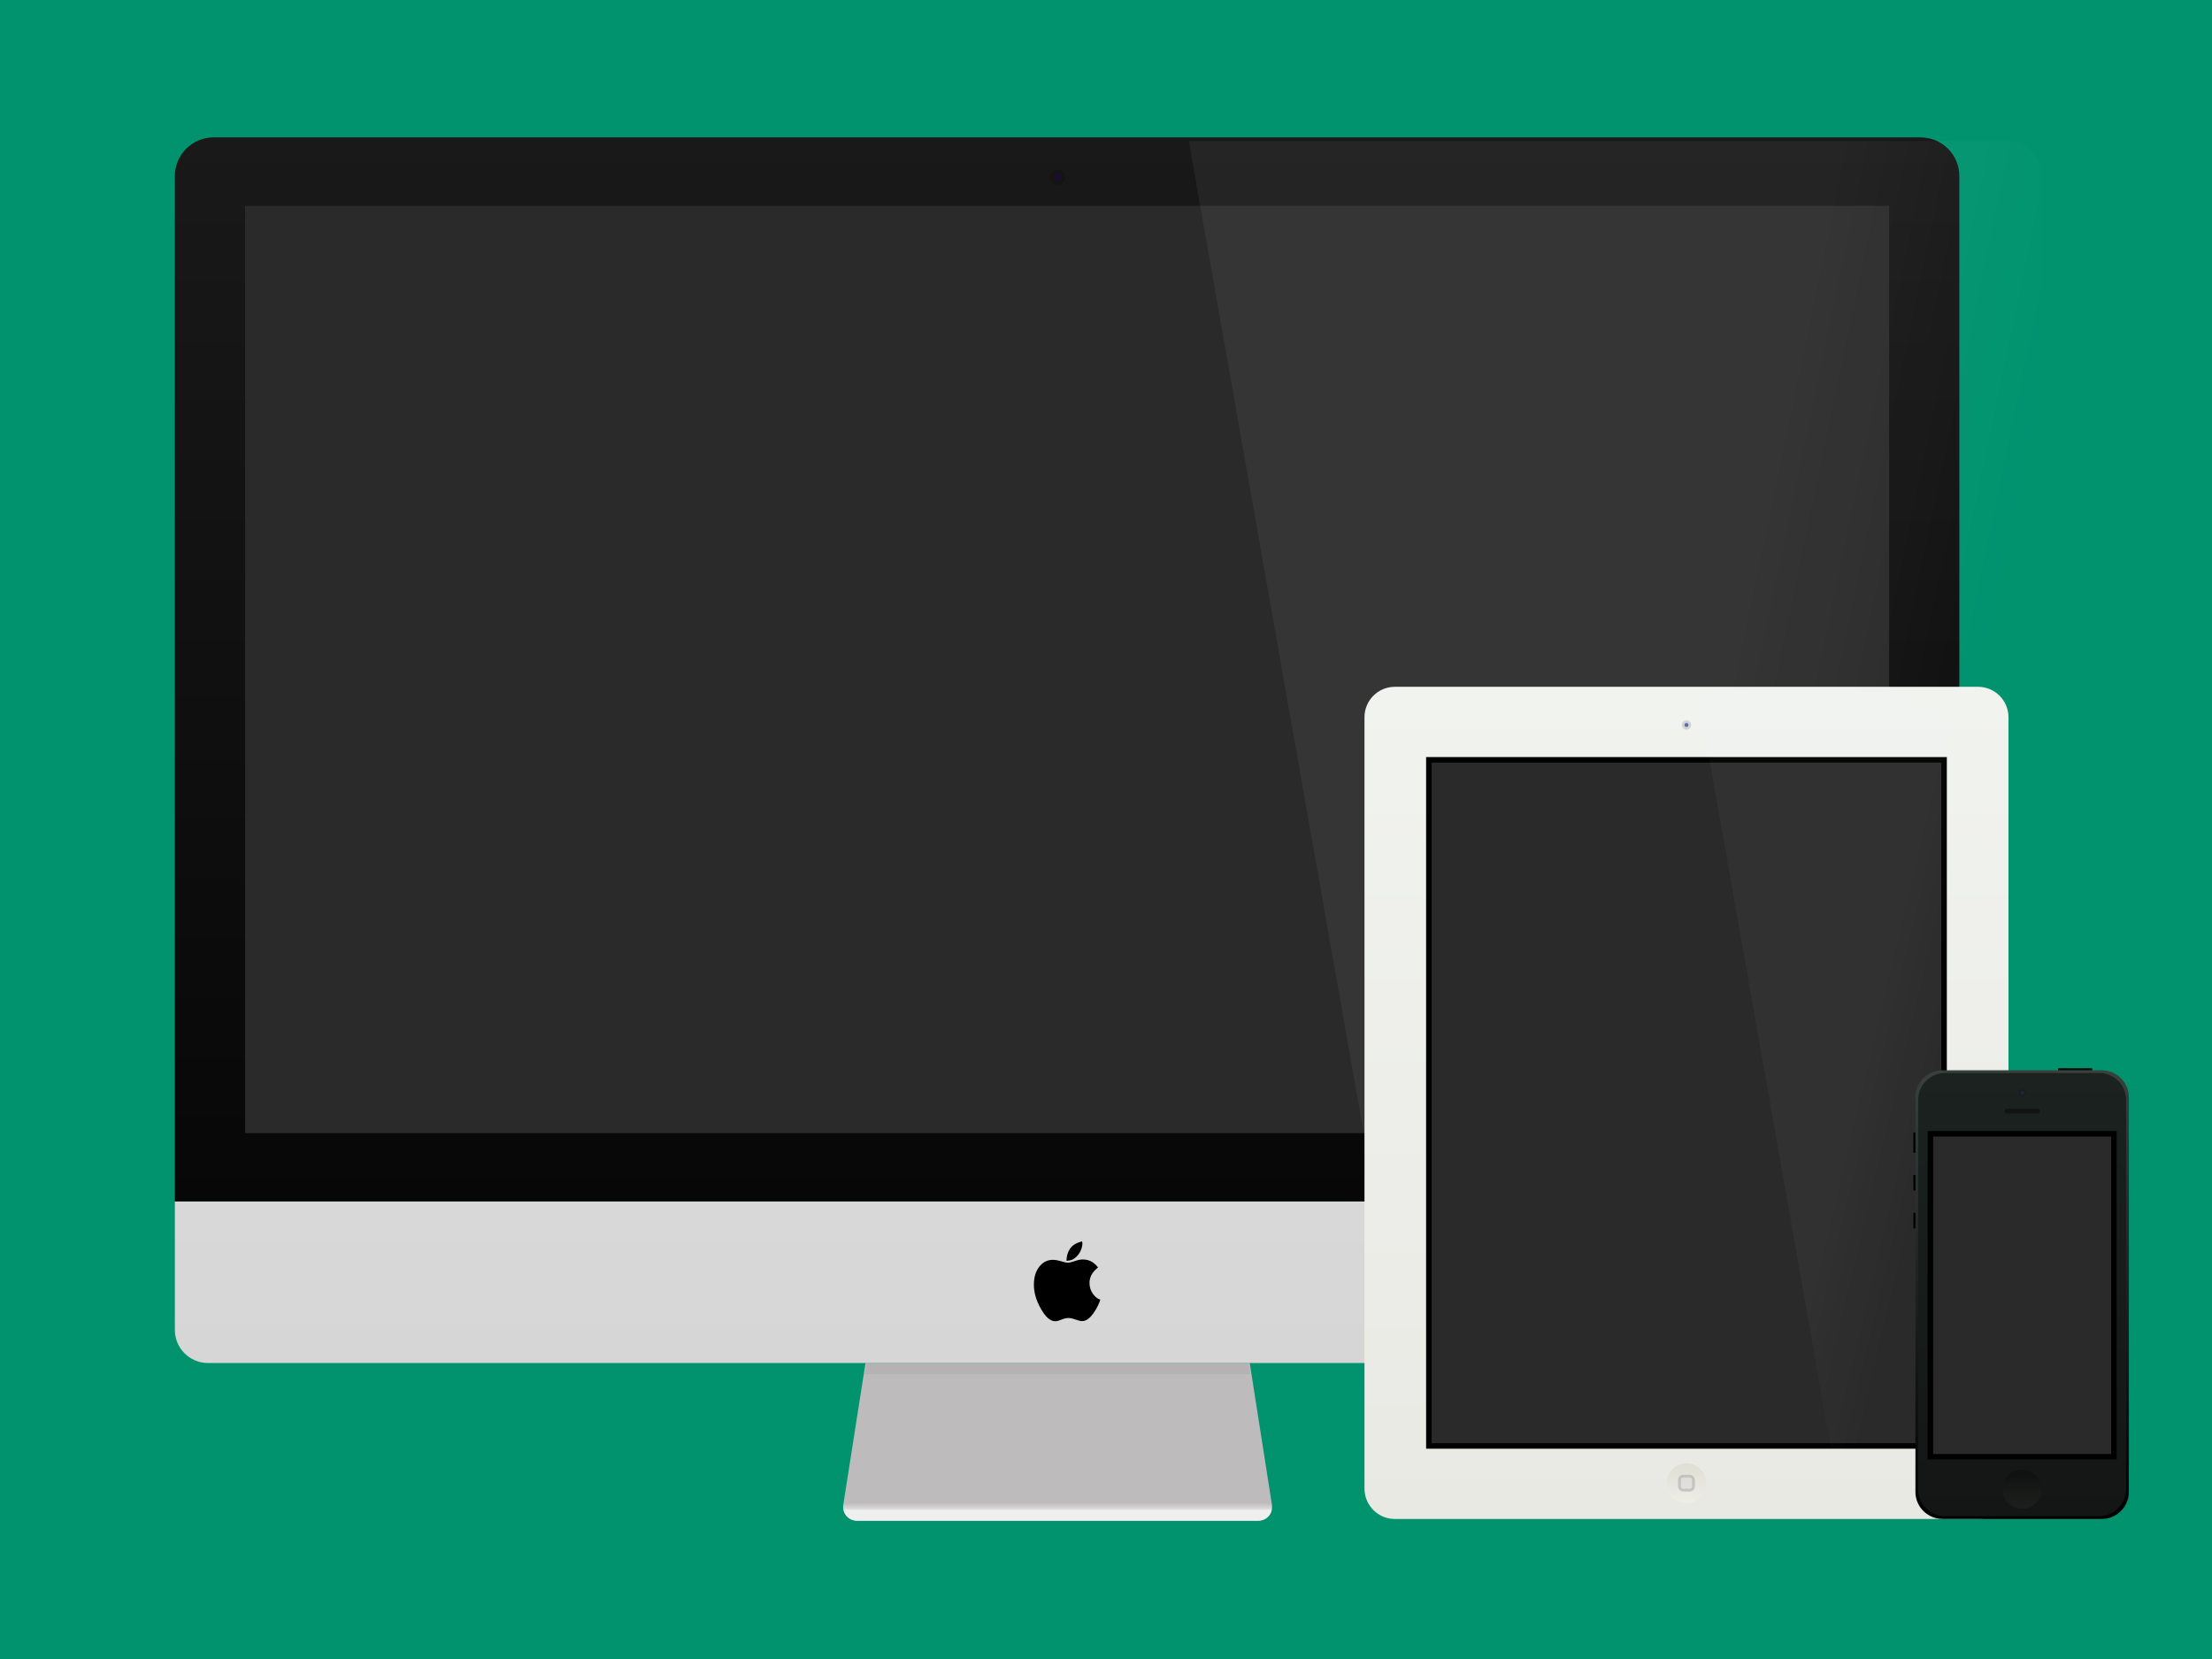 <?xml version="1.0" encoding="UTF-8" standalone="no"?>
<svg width="800px" height="600px" viewBox="0 0 800 600" version="1.1" xmlns="http://www.w3.org/2000/svg" xmlns:xlink="http://www.w3.org/1999/xlink" xmlns:sketch="http://www.bohemiancoding.com/sketch/ns">
    <rect x="0" y="0" width="800" height="600" fill="#808080" stroke="none"/>
    <title>Dribbble 2x Sized</title>
    <description>Created with Sketch (http://www.bohemiancoding.com/sketch)</description>
    <defs>
        <linearGradient x1="50%" y1="88.751%" x2="50%" y2="99.176%" id="linearGradient-1">
            <stop stop-color="#BDBBBB" offset="0%"></stop>
            <stop stop-color="#D6D6D6" offset="30.111%"></stop>
            <stop stop-color="#E8E7E7" offset="48.214%"></stop>
            <stop stop-color="#D5D3D3" offset="64.561%"></stop>
            <stop stop-color="#C9C7C7" offset="100%"></stop>
        </linearGradient>
        <linearGradient x1="50%" y1="0%" x2="50%" y2="100%" id="linearGradient-2">
            <stop stop-color="#191919" offset="0%"></stop>
            <stop stop-color="#070707" offset="100%"></stop>
        </linearGradient>
        <linearGradient x1="50%" y1="0%" x2="50%" y2="100%" id="linearGradient-3">
            <stop stop-color="#D8D8D8" offset="0%"></stop>
            <stop stop-color="#D6D6D6" offset="100%"></stop>
        </linearGradient>
        <linearGradient x1="0%" y1="0%" x2="0%" y2="0%" id="linearGradient-4"></linearGradient>
        <linearGradient x1="68.083%" y1="28.65%" x2="95.923%" y2="37.081%" id="linearGradient-5">
            <stop stop-color="#FFFFFF" stop-opacity="0.05" offset="0%"></stop>
            <stop stop-color="#FFFFFF" stop-opacity="0" offset="100%"></stop>
        </linearGradient>
        <path d="M429.936,51 L726.005,51 C732.624,51 738,56.377 738,63.009 L738,484.739 C738,491.372 732.63,496.748 726.005,496.748 L508.533,496.748 Z M429.936,51" id="path-6"></path>
        <linearGradient x1="50%" y1="0%" x2="50%" y2="100%" id="linearGradient-7">
            <stop stop-color="#F1F3EF" offset="0%"></stop>
            <stop stop-color="#E9E9E4" offset="100%"></stop>
        </linearGradient>
        <linearGradient x1="50%" y1="0%" x2="50%" y2="100%" id="linearGradient-8">
            <stop stop-color="#DEDED3" offset="0%"></stop>
            <stop stop-color="#EEEEE8" offset="100%"></stop>
        </linearGradient>
        <linearGradient x1="53.253%" y1="43.7%" x2="72.257%" y2="55.288%" id="linearGradient-9">
            <stop stop-color="#FFFFFF" stop-opacity="0.05" offset="0%"></stop>
            <stop stop-color="#FFFFFF" stop-opacity="0" offset="100%"></stop>
        </linearGradient>
        <linearGradient x1="50%" y1="0%" x2="50%" y2="100%" id="linearGradient-10">
            <stop stop-color="#39413D" offset="0%"></stop>
            <stop stop-color="#000000" offset="100%"></stop>
        </linearGradient>
        <linearGradient x1="50%" y1="0%" x2="50%" y2="100%" id="linearGradient-11">
            <stop stop-color="#1B2220" offset="0%"></stop>
            <stop stop-color="#141615" offset="100%"></stop>
        </linearGradient>
        <linearGradient x1="50%" y1="14.423%" x2="50%" y2="100%" id="linearGradient-12">
            <stop stop-color="#101111" offset="0%"></stop>
            <stop stop-color="#191A19" offset="53.457%"></stop>
            <stop stop-color="#1B1F1C" offset="100%"></stop>
        </linearGradient>
        <linearGradient x1="50%" y1="0%" x2="50%" y2="100%" id="linearGradient-13">
            <stop stop-color="#29305F" offset="0%"></stop>
            <stop stop-color="#20274C" offset="100%"></stop>
        </linearGradient>
    </defs>
    <g id="Page 1" fill="#D8D8D8" fill-rule="evenodd">
        <g id="Dribbble 2x Sized">
            <path d="M0,0 L0,600 L800,600 L800,0 L0,0 Z M0,0" id="bg" fill="#00936E"></path>
            <g id="iMac copy">
                <g id="base">
                    <path d="M451.98,492.959 L459.992,544.077 C460.505,547.348 458.231,550 454.916,550 L310.084,550 C306.768,550 304.497,547.338 305.008,544.077 L313.02,492.959 Z M451.98,492.959" fill="url(#linearGradient-1)"></path>
                    <path d="M459.923,546 C459.495,548.331 457.528,550 454.894,550 L310.14,550 C307.511,550 305.537,548.328 305.089,546 Z M459.923,546" id="Rectangle 14" fill="#F0EFEF"></path>
                    <path d="M314.858,485 L312.773,497 L452.187,497 L450.223,485 L314.858,485 Z M314.858,485" id="shadow" opacity="0.05" fill="#000000"></path>
                </g>
                <g id="upper">
                    <path d="M77.243,49.687 C69.509,49.687 63.239,55.947 63.239,63.683 L63.239,434.543 L708.627,434.543 L708.627,63.683 C708.627,55.953 702.356,49.687 694.622,49.687 L77.243,49.687 Z M77.243,49.687" id="bezel" fill="url(#linearGradient-2)"></path>
                    <path d="M88.643,74.428 L88.643,409.802 L683.223,409.802 L683.223,74.428 L88.643,74.428 Z M88.643,74.428" id="panel" fill="#2A2A2A"></path>
                    <path d="M63.239,434.543 L63.239,480.961 C63.239,487.587 68.613,492.959 75.237,492.959 L696.629,492.959 C703.255,492.959 708.627,487.594 708.627,480.961 L708.627,434.543 L63.239,434.543 Z M63.239,434.543" id="frame bottom" fill="url(#linearGradient-3)"></path>
                </g>
                <path d="M380.762,455.638 C381.603,455.638 382.617,455.812 383.806,456.162 C385.005,456.511 385.801,456.686 386.193,456.686 C386.698,456.686 387.522,456.489 388.665,456.094 C389.809,455.7 390.801,455.502 391.642,455.502 C393.021,455.502 394.248,455.874 395.325,456.618 C395.93,457.047 396.53,457.627 397.124,458.36 C396.227,459.127 395.571,459.809 395.156,460.406 C394.405,461.488 394.03,462.683 394.03,463.991 C394.03,465.422 394.428,466.713 395.224,467.863 C396.02,469.013 396.928,469.74 397.948,470.044 C397.522,471.431 396.815,472.881 395.829,474.391 C394.338,476.656 392.858,477.789 391.39,477.789 C390.807,477.789 389.999,477.604 388.968,477.231 C387.948,476.858 387.085,476.673 386.378,476.673 C385.672,476.673 384.848,476.866 383.907,477.248 C382.976,477.642 382.219,477.84 381.636,477.84 C379.876,477.84 378.15,476.341 376.457,473.342 C374.764,470.377 373.918,467.468 373.918,464.616 C373.918,461.967 374.562,459.809 375.852,458.14 C377.152,456.472 378.789,455.638 380.762,455.638 M391.356,448.975 C391.401,449.122 391.429,449.252 391.44,449.364 C391.451,449.477 391.457,449.59 391.457,449.702 C391.457,450.424 391.289,451.213 390.952,452.07 C390.616,452.926 390.084,453.721 389.355,454.454 C388.727,455.074 388.105,455.491 387.488,455.705 C387.096,455.829 386.502,455.925 385.706,455.993 C385.728,454.279 386.171,452.797 387.034,451.546 C387.909,450.294 389.349,449.438 391.356,448.975" id="branding" fill="#000000"></path>
                <g id="camera">
                    <path d="M382.5,66.868 C384.017,66.868 385.246,65.638 385.246,64.119 C385.246,62.601 384.017,61.37 382.5,61.37 C380.983,61.37 379.754,62.601 379.754,64.119 C379.754,65.638 380.983,66.868 382.5,66.868 Z M382.5,66.868" id="lens" fill="#141414"></path>
                    <path d="M382.5,65.494 C383.258,65.494 383.873,64.878 383.873,64.119 C383.873,63.36 383.258,62.745 382.5,62.745 C381.742,62.745 381.127,63.36 381.127,64.119 C381.127,64.878 381.742,65.494 382.5,65.494 Z M382.5,65.494" id="aperture" fill-opacity="0.696" fill="#190E37"></path>
                </g>
            </g>
            <use id="glare" opacity="0.5" fill="none" xlink:href="#path-6"></use>
            <use id="glare-1" stroke="none" opacity="0.5" fill="url(#linearGradient-5)" xlink:href="#path-6"></use>
            <g id="iPad Minimus copy" fill="#000000">
                <g id="Page 1" fill="#D8D8D8">
                    <g id="Artboard 2">
                        <g id="Dribbble Shot">
                            <g id="base">
                                <path d="M504.481,248.39 C498.407,248.39 493.482,253.316 493.482,259.391 L493.482,538.359 C493.482,544.435 498.414,549.361 504.481,549.361 L715.391,549.361 C721.466,549.361 726.39,544.434 726.39,538.359 L726.39,259.391 C726.39,253.316 721.459,248.39 715.391,248.39 L504.481,248.39 L504.481,248.39 Z M504.481,248.39" id="Base" fill="url(#linearGradient-7)"></path>
                                <path d="M516.773,274.804 L516.773,522.947 L703.1,522.947 L703.1,274.804 L516.773,274.804 L516.773,274.804 Z M516.773,274.804" id="screen" stroke="rgb(0,0,0)" stroke-width="2" fill="#2A2A2A"></path>
                            </g>
                            <g id="home button">
                                <path d="M609.936,543.545 C613.889,543.545 617.093,540.344 617.093,536.396 C617.093,532.448 613.889,529.247 609.936,529.247 C605.984,529.247 602.779,532.448 602.779,536.396 C602.779,540.344 605.984,543.545 609.936,543.545 L609.936,543.545 Z M609.936,543.545" id="home" fill="url(#linearGradient-8)"></path>
                                <path d="M608.768,533.852 C608.006,533.852 607.389,534.465 607.389,535.229 L607.389,537.563 C607.389,538.324 608.004,538.94 608.768,538.94 L611.105,538.94 C611.867,538.94 612.484,538.327 612.484,537.563 L612.484,535.229 C612.484,534.468 611.869,533.852 611.105,533.852 L608.768,533.852 L608.768,533.852 Z M608.768,533.852" id="home icon" stroke="rgb(164,166,168)" stroke-width="1" opacity="0.5"></path>
                            </g>
                            <g id="camera">
                                <path d="M609.936,263.899 C610.874,263.899 611.635,263.14 611.635,262.203 C611.635,261.266 610.874,260.506 609.936,260.506 C608.998,260.506 608.238,261.266 608.238,262.203 C608.238,263.14 608.998,263.899 609.936,263.899 L609.936,263.899 Z M609.936,263.899" id="frame" fill="#D4D4D4"></path>
                                <path d="M609.936,262.93 C610.338,262.93 610.664,262.604 610.664,262.203 C610.664,261.801 610.338,261.476 609.936,261.476 C609.534,261.476 609.209,261.801 609.209,262.203 C609.209,262.604 609.534,262.93 609.936,262.93 L609.936,262.93 Z M609.936,262.93" id="aperture" opacity="0.8" fill="#444EAA"></path>
                            </g>
                            <path d="M636.909,248.39 L668.848,248.39 C703.046,248.39 730.757,276.108 730.757,310.3 L730.757,487.693 C730.757,521.889 703.04,549.603 668.848,549.603 L666.736,549.603 L614.374,252.619 C621.358,249.889 628.958,248.39 636.909,248.39 L636.909,248.39 Z M636.909,248.39" id="Rectangle 5" opacity="0.6" fill="url(#linearGradient-9)"></path>
                        </g>
                    </g>
                </g>
            </g>
            <g id="MinimusSVG copy" fill="#000000">
                <g id="Page 1" fill="#D8D8D8">
                    <g id="Artboard 1">
                        <g id="Ta Da!">
                            <g id="Minimus Sketch">
                                <g id="base">
                                    <path d="M702.573,387.076 C697.141,387.076 692.738,391.453 692.738,396.854 L692.738,539.57 C692.738,544.97 697.14,549.348 702.573,549.348 L760.095,549.348 C765.527,549.348 769.93,544.971 769.93,539.57 L769.93,396.854 C769.93,391.454 765.527,387.076 760.095,387.076 L702.573,387.076 L702.573,387.076 Z M702.573,387.076" id="antenna edging" fill="url(#linearGradient-10)"></path>
                                    <path d="M703.555,388.054 C698.124,388.054 693.721,392.43 693.721,397.83 L693.721,538.594 C693.721,543.994 698.125,548.37 703.555,548.37 L759.112,548.37 C764.544,548.37 768.947,543.994 768.947,538.594 L768.947,397.83 C768.947,392.431 764.542,388.054 759.112,388.054 L703.555,388.054 L703.555,388.054 Z M703.555,388.054" id="glass" fill="url(#linearGradient-11)"></path>
                                    <path d="M698.146,410.048 L698.146,526.864 L764.522,526.864 L764.522,410.048 L698.146,410.048 L698.146,410.048 Z M698.146,410.048" id="view port" stroke="rgb(0,0,0)" stroke-width="2" fill="#2A2A2A"></path>
                                </g>
                                <g id="edge buttons">
                                    <path d="M692,424.956 L692,430.577 L692.738,430.577 L692.738,424.956 L692,424.956 L692,424.956 Z M692,424.956" id="Rectangle 4 copy" fill="#000000"></path>
                                    <path d="M692,438.641 L692,444.262 L692.738,444.262 L692.738,438.641 L692,438.641 L692,438.641 Z M692,438.641" id="Rectangle 4 copy 2" fill="#000000"></path>
                                    <path d="M692,409.56 L692,416.891 L692.738,416.891 L692.738,409.56 L692,409.56 L692,409.56 Z M692,409.56" id="Rectangle 4" fill="#000000"></path>
                                    <path d="M744.363,386.343 L744.363,387.076 L756.655,387.076 L756.655,386.343 L744.363,386.343 L744.363,386.343 Z M744.363,386.343" id="Rectangle 8" fill="#000000"></path>
                                </g>
                                <path d="M731.334,545.682 C735.271,545.682 738.463,542.509 738.463,538.595 C738.463,534.681 735.271,531.508 731.334,531.508 C727.396,531.508 724.204,534.681 724.204,538.595 C724.204,542.509 727.396,545.682 731.334,545.682 L731.334,545.682 Z M731.334,545.682" id="home" fill="url(#linearGradient-12)"></path>
                                <g id="top elements">
                                    <path d="M725.801,401.006 C725.326,401.006 724.942,401.39 724.942,401.862 L724.942,401.862 C724.942,402.334 725.328,402.717 725.801,402.717 L736.867,402.717 C737.341,402.717 737.725,402.333 737.725,401.862 L737.725,401.862 C737.725,401.389 737.339,401.006 736.867,401.006 L725.801,401.006 L725.801,401.006 Z M725.801,401.006" id="ear piece" opacity="0.444" fill="#060707"></path>
                                    <g id="Camera">
                                        <path d="M731.334,396.607 C732.148,396.607 732.809,395.951 732.809,395.141 C732.809,394.331 732.148,393.675 731.334,393.675 C730.519,393.675 729.859,394.331 729.859,395.141 C729.859,395.951 730.519,396.607 731.334,396.607 L731.334,396.607 Z M731.334,396.607" id="Oval 2" fill="#1A1E1D"></path>
                                        <path d="M731.457,395.874 C731.796,395.874 732.071,395.601 732.071,395.263 C732.071,394.926 731.796,394.652 731.457,394.652 C731.117,394.652 730.842,394.926 730.842,395.263 C730.842,395.601 731.117,395.874 731.457,395.874 L731.457,395.874 Z M731.457,395.874" id="Oval 3" opacity="0.545" fill="url(#linearGradient-13)"></path>
                                    </g>
                                </g>
                            </g>
                        </g>
                    </g>
                </g>
            </g>
        </g>
    </g>
</svg>